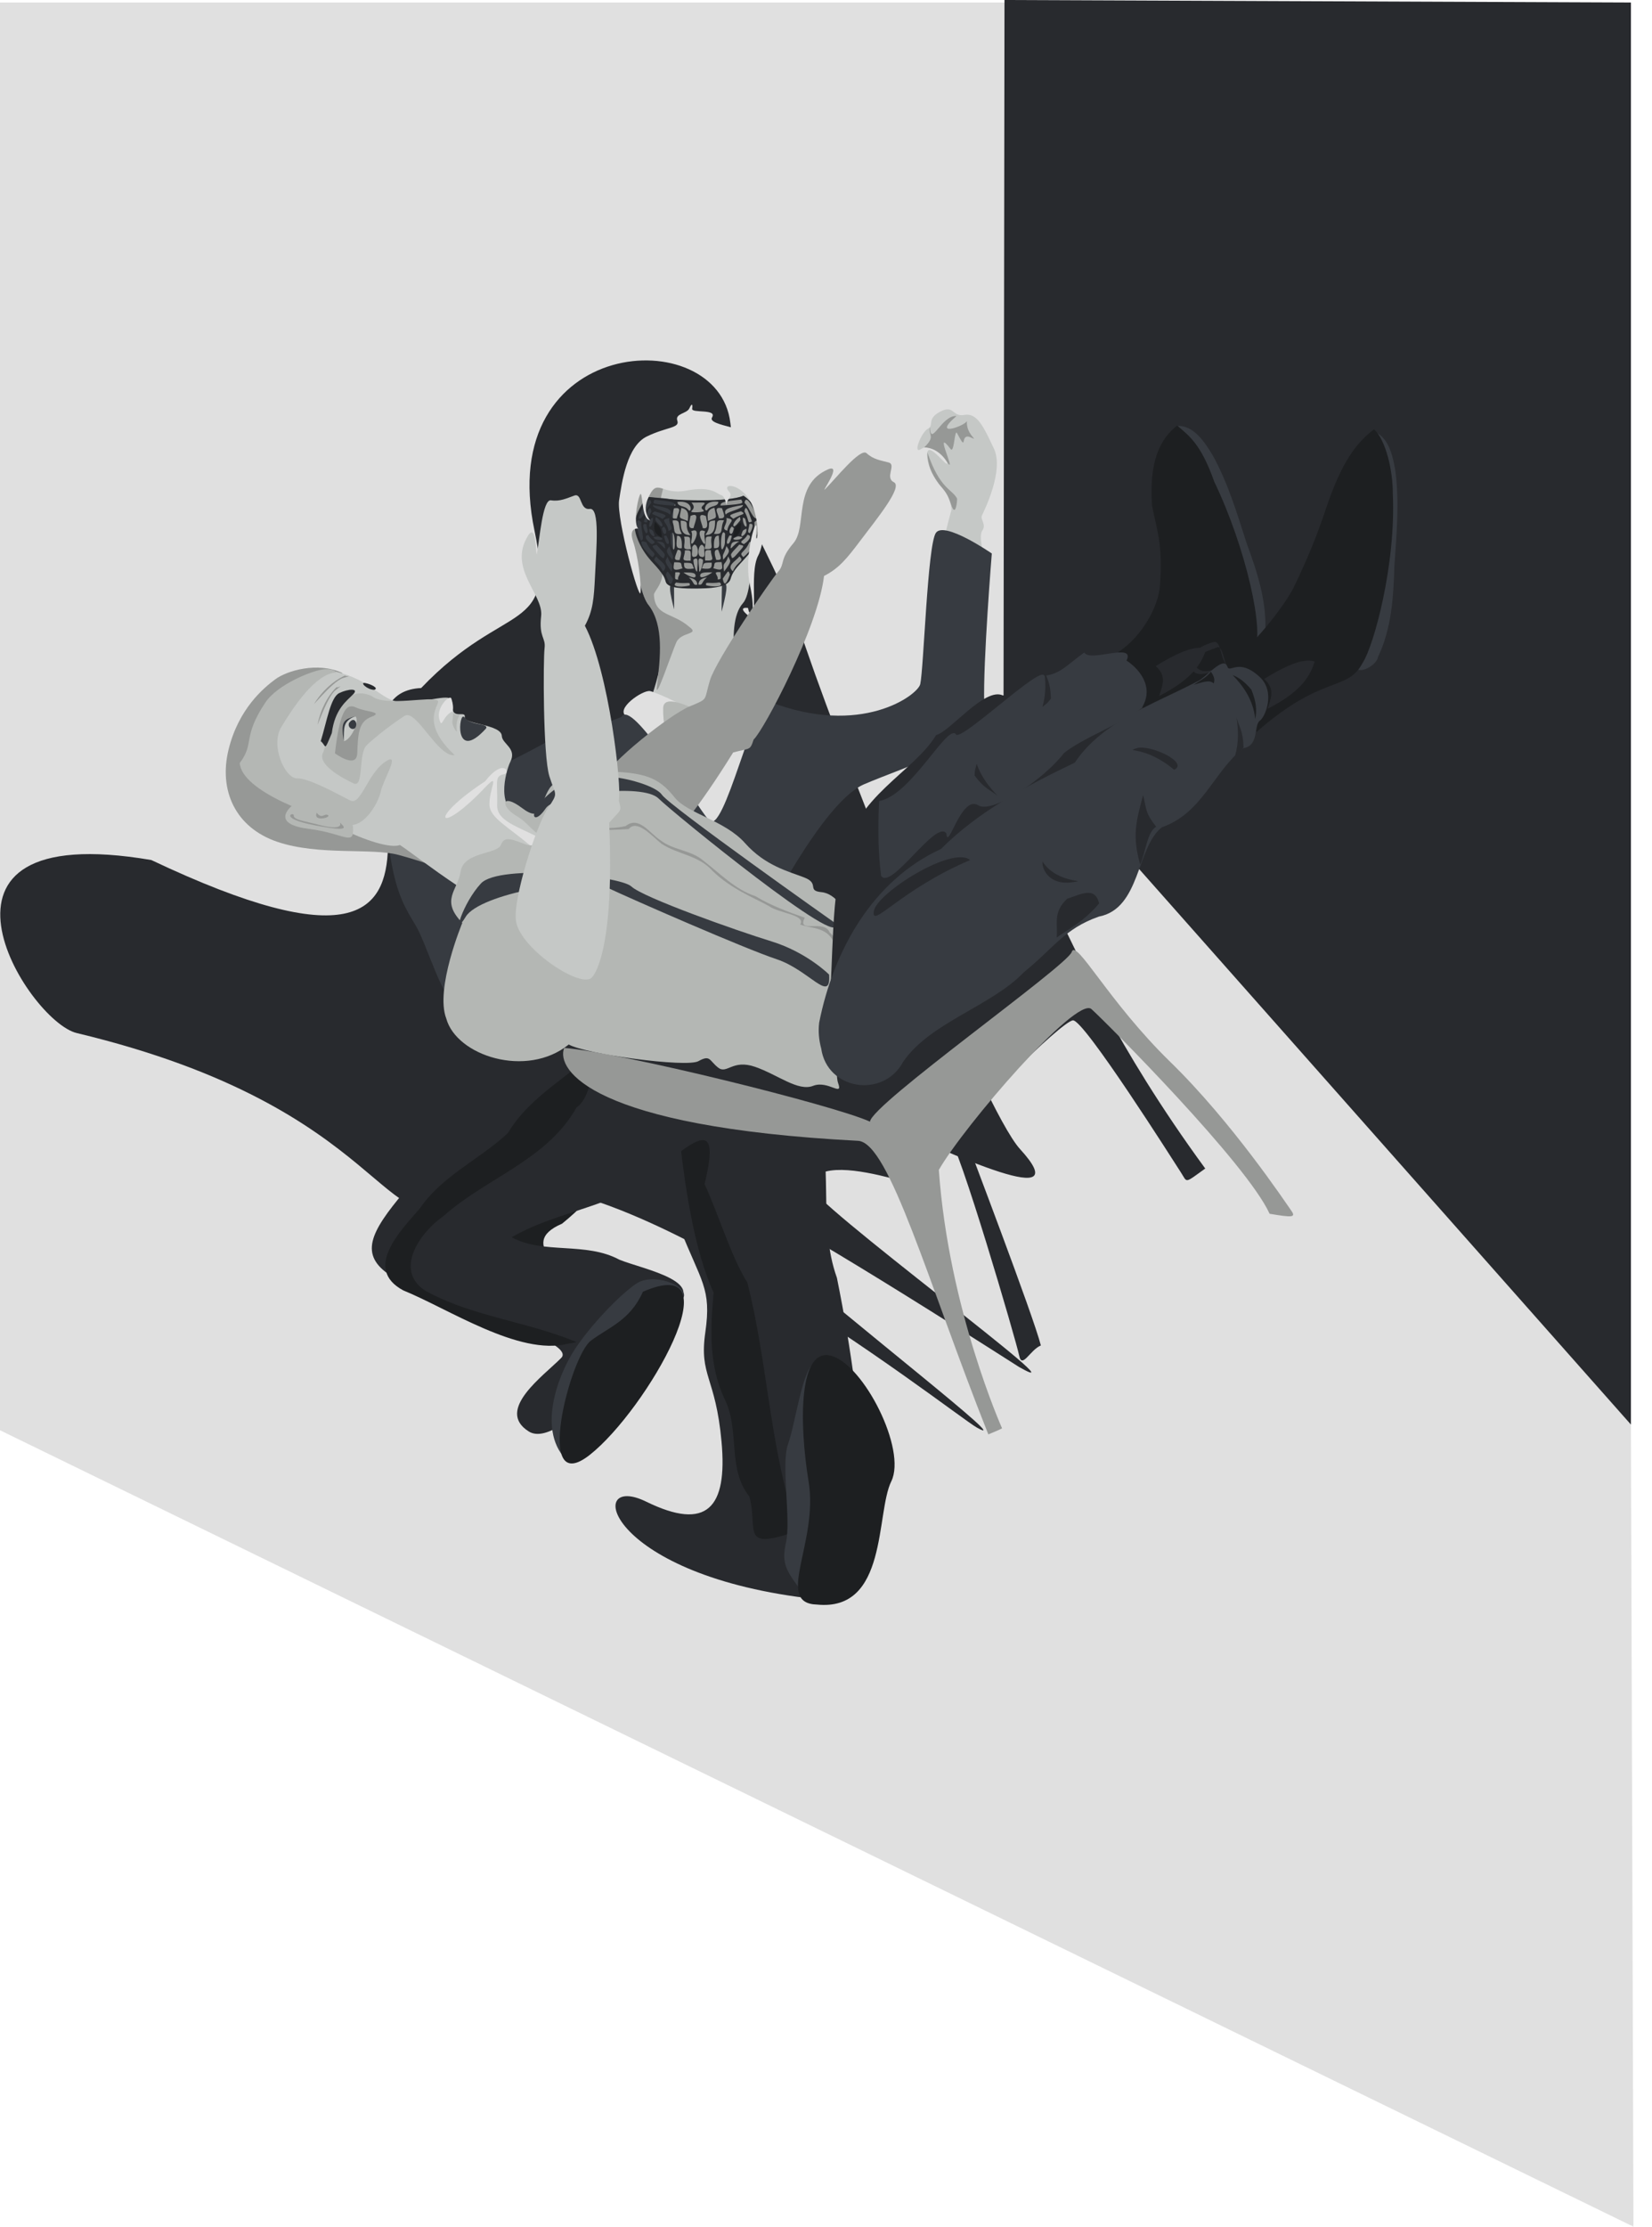 <?xml version="1.0" encoding="UTF-8" standalone="no"?>
<svg
   xmlns:dc="http://purl.org/dc/elements/1.1/"
   xmlns:cc="http://creativecommons.org/ns#"
   xmlns:rdf="http://www.w3.org/1999/02/22-rdf-syntax-ns#"
   xmlns:svg="http://www.w3.org/2000/svg"
   xmlns="http://www.w3.org/2000/svg"
   xmlns:sodipodi="http://sodipodi.sourceforge.net/DTD/sodipodi-0.dtd"
   xmlns:inkscape="http://www.inkscape.org/namespaces/inkscape"
   width="277.566mm"
   height="373.994mm"
   viewBox="0 0 277.566 373.994"
   version="1.1"
   id="svg15027"
   inkscape:version="1.0.2 (e86c870879, 2021-01-15)"
   sodipodi:docname="leaner-falls.svg">
  <defs
     id="defs15021" />
  <sodipodi:namedview
     id="base"
     pagecolor="#1d1f21"
     bordercolor="#666666"
     borderopacity="1.0"
     inkscape:pageopacity="0"
     inkscape:pageshadow="2"
     inkscape:zoom="0.99999999"
     inkscape:cx="242.21187"
     inkscape:cy="594.20188"
     inkscape:document-units="mm"
     inkscape:current-layer="layer1-5"
     inkscape:document-rotation="0"
     showgrid="false"
     fit-margin-top="0"
     fit-margin-left="0"
     fit-margin-right="0"
     fit-margin-bottom="0"
     inkscape:snap-nodes="false"
     inkscape:window-width="2558"
     inkscape:window-height="1394"
     inkscape:window-x="0"
     inkscape:window-y="22"
     inkscape:window-maximized="0" />
  <g
     inkscape:label="Layer 1"
     inkscape:groupmode="layer"
     id="layer1"
     transform="translate(32.949,38.83)">
    <g
       inkscape:label="Layer 1"
       id="layer1-5"
       transform="translate(35.788,-47.963)"
       style="display:inline">
      <g
         id="g1005"
         style="display:inline">
        <path
           style="fill:#e0e0e0;fill-opacity:1;stroke:none;stroke-width:0.265px;stroke-linecap:butt;stroke-linejoin:miter;stroke-opacity:1"
           d="M 205.288,248.404 V 9.556 H -68.737 V 249.36 L 205.713,383.127 Z"
           id="path941"
           sodipodi:nodetypes="cccccc" />
        <path
           style="fill:#282a2e;fill-opacity:1;stroke:none;stroke-width:0.265px;stroke-linecap:butt;stroke-linejoin:miter;stroke-opacity:1"
           d="M 205.288,9.556 V 248.404 L 99.871,129.368 100.035,9.133 Z"
           id="path942"
           sodipodi:nodetypes="ccccc" />
        <path
           style="fill:#282a2e;fill-opacity:1;stroke:none;stroke-width:0.277px;stroke-linecap:butt;stroke-linejoin:miter;stroke-opacity:1"
           d="m 102.5,238.744 c -117.988,-75.355 6.878,18.028 -7.115,10.159 -4.2,-2.362 -66.341,-51.758 -86.484,-38.448 -13.545,8.95 -11.724,-15.11 -64.749,-27.811 -8.308,-1.99 -29.747,-36.275 12.529,-29.061 67.021,31.733 23.912,-27.854 45.344,-28.888 C 16.339,109.681 24.798,116.035 21.073,98.289 14.155,65.329 51.95,63.086 53.974,80.157 c 2.426,20.465 5.748,17.552 12.762,38.009 7.014,20.457 29.597,77.073 35.926,83.986 19.306,21.092 -80.325,-36.516 -19.185,3.445 12.42,8.118 -13.473,-5.139 -16.195,2.526 -0.787,2.216 47.645,37.69 35.217,30.62 z"
           id="path944"
           sodipodi:nodetypes="csssccsssssscc" />
        <path
           style="fill:#282a2e;fill-opacity:1;stroke:none;stroke-width:0.265px;stroke-linecap:butt;stroke-linejoin:miter;stroke-opacity:1"
           d="m -0.769,209.255 c -5.837,6.917 -7.686,10.667 -2.277,14.171 5.409,3.504 31.58,10.758 28.619,13.77 -2.961,3.013 -11.161,8.783 -5.463,12.369 5.698,3.586 21.606,-17.848 21.606,-17.848 z"
           id="path915" />
        <path
           style="fill:#282a2e;fill-opacity:1;stroke:none;stroke-width:0.265px;stroke-linecap:butt;stroke-linejoin:miter;stroke-opacity:1"
           d="m 45.42,215.231 c 3.656,9.274 5.42,10.239 4.351,17.666 -1.069,7.427 1.721,7.345 2.726,18.412 1.005,11.067 -2.427,15.054 -12.668,10.039 -10.242,-5.015 -7.12,11.941 26.951,16.191 4.821,-22.999 -3.218,-68.688 -21.36,-62.308 z"
           id="path917" />
      </g>
      <path
         style="fill:#c5c8c6;fill-opacity:1;stroke:none;stroke-width:0.265px;stroke-linecap:butt;stroke-linejoin:miter;stroke-opacity:1"
         d="m 40.79,126.034 c 2.245,-6.715 2.539,-11.471 -0.416,-15.151 -1.5,-1.867 -1.391,-4.529 -2.567,-8.866 -1.176,-4.336 -1.229,-15.33 2.635,-17.625 3.864,-2.295 13.791,-2.997 17.059,0.819 3.268,3.816 1.39,14.075 0.565,16.974 -0.825,2.899 -0.733,6.868 -1.987,8.272 -3.322,3.717 -0.263,15.425 -0.263,15.425 l -6.233,5.531 z"
         id="path1034"
         sodipodi:nodetypes="cssssssccc" />
      <path
         style="fill:#c5c8c6;fill-opacity:1;stroke:none;stroke-width:0.265px;stroke-linecap:butt;stroke-linejoin:miter;stroke-opacity:1"
         d="m 97.109,105.451 c -0.603,-3.399 -1.491,-6.246 -0.786,-7.232 0.705,-0.986 -0.4,-1.832 -0.075,-2.516 0.325,-0.684 3.754,-7.514 2.018,-11.203 -1.736,-3.689 -2.835,-6.064 -4.951,-5.678 -2.116,0.386 -1.682,-1.774 -4.056,-0.559 -2.374,1.215 -0.998,2.334 -2.079,2.871 -1.081,0.537 -2.709,4.506 -1.097,3.382 1.611,-1.124 4.387,1.783 4.334,2.44 -0.053,0.656 -2.718,-3.111 -3.285,-2.039 -0.572,1.083 1.019,4.903 2.085,5.645 1.066,0.742 2.033,3.579 1.885,4.283 -0.148,0.703 -1.746,5.778 -1.221,7.448 0.526,1.671 5.096,2.89 7.228,3.159 z"
         id="path912"
         sodipodi:nodetypes="csssssssssssscc" />
      <path
         id="path1022"
         style="fill:#1d1f21;fill-opacity:1;stroke:none;stroke-width:0.3px;stroke-linecap:butt;stroke-linejoin:miter;stroke-opacity:1"
         d="m 45.513,200.922 c 0.867,7.584 2.418,18.349 5.655,25.311 -0.572,6.253 -0.852,12.391 2.004,18.232 2.369,5.153 0.304,11.42 3.995,16.018 1.646,6.015 -2.251,9.762 10.404,4.921 -1.334,-16.853 -6.634,-33.131 -12.714,-48.81 0.767,-6.712 2.41,-28.268 -9.345,-15.671 z"
         sodipodi:nodetypes="ccccccc" />
      <path
         style="fill:#969896;fill-opacity:1;stroke:none;stroke-width:0.265px;stroke-linecap:butt;stroke-linejoin:miter;stroke-opacity:1"
         d="m 36.842,95.568 c 0.693,-5.659 7.881,-7.906 6.71,-6.339 -1.972,2.637 -2.186,12.639 -1.435,14.277 1.424,3.106 -1.06,4.872 -0.981,5.543 0.176,3.613 3.117,2.913 5.937,5.372 1.84,1.351 -1.376,0.78 -2.182,2.613 -0.806,1.833 -3.581,10.128 -3.261,7.447 0.608,-5.057 1.17,-10.215 -1.323,-13.634 -1.051,-1.147 -2.297,-5.28 -3.465,-15.279 z"
         id="path1041"
         sodipodi:nodetypes="cssccsccc" />
      <g
         id="g1635"
         transform="matrix(1.147,0,0,1,-15.074,-2.582)">
        <path
           style="display:inline;fill:#373b41;fill-opacity:1;stroke:none;stroke-width:0.245px;stroke-linecap:butt;stroke-linejoin:miter;stroke-opacity:1"
           d="m 58.918,114.458 c 0.599,-2.619 1.202,-5.524 0.077,-4.515 -0.056,-0.509 -0.077,4.515 -0.077,4.515 z"
           id="path1043-3"
           sodipodi:nodetypes="ccc" />
        <path
           style="display:inline;fill:#373b41;fill-opacity:1;stroke:none;stroke-width:0.199px;stroke-linecap:butt;stroke-linejoin:miter;stroke-opacity:1"
           d="m 51.951,109.932 c -1.289,-0.949 -0.055,3.631 -0.009,4.091 0.046,0.46 0.009,-4.091 0.009,-4.091 z"
           id="path1043-7"
           sodipodi:nodetypes="ccc" />
        <path
           style="display:inline;fill:#969896;fill-opacity:1;stroke:none;stroke-width:0.275px;stroke-linecap:butt;stroke-linejoin:miter;stroke-opacity:1"
           d="m 48.016,95.141 c 4.135,0.752 12,0.95 14.105,-0.172 2.585,1.996 3.209,6.334 1.499,8.77 -1.709,2.436 -2.705,2.803 -3.463,5.165 -0.468,1.457 -3.174,1.76 -5.988,1.607 -1.598,-0.087 -3.248,-0.255 -3.434,-1.088 -0.514,-2.302 -2.165,-2.348 -3.597,-6.218 -1.432,-3.87 -0.791,-5.201 0.877,-8.064 z"
           id="path1039-7"
           sodipodi:nodetypes="ccsssssc" />
        <path
           style="fill:#373b41;fill-opacity:1;stroke:none;stroke-width:0.25px;stroke-linecap:butt;stroke-linejoin:miter;stroke-opacity:1"
           d="m 47.956,95.193 c 0,0 4.431,0.246 4.284,0.685 -0.665,1.984 -0.482,2.952 -0.332,14.297 -0.571,-0.081 -3.146,-4.293 -4.536,-6.611 -1.39,-2.318 -1.745,-4.735 0.584,-8.371 z"
           id="path1599"
           sodipodi:nodetypes="cscsc" />
        <path
           id="path1564-6"
           style="display:inline;fill:#282a2e;fill-opacity:1;fill-rule:evenodd;stroke:none;stroke-width:0.25px;stroke-linecap:butt;stroke-linejoin:miter;stroke-opacity:1"
           d="m 56.193,105.741 c 0.048,0.767 -0.552,2.664 -0.561,1.755 0.035,-0.889 -0.462,-2.601 0.561,-1.755 z m 0.189,-2.102 c -0.078,0.993 0.294,1.849 -0.489,1.593 -0.783,-0.256 -0.143,-3.031 0.489,-1.593 z m 0.136,-2.672 c -0.357,0.676 0.206,2.047 -0.095,2.096 -0.302,0.049 -1.518,-2.931 0.095,-2.096 z m 0.097,-2.581 c 0.233,1.239 0.431,2.249 -0.439,2.039 -0.212,-1.081 -1.002,-2.749 0.439,-2.039 z M 54.79,105.72 c -0.048,0.767 0.552,2.664 0.561,1.755 -0.001,-0.904 0.324,-2.517 -0.561,-1.755 z m -0.189,-2.102 c 0.078,0.993 -0.294,1.849 0.489,1.593 0.783,-0.256 0.143,-3.031 -0.489,-1.593 z m -0.136,-2.672 c 0.357,0.676 -0.206,2.047 0.095,2.096 0.302,0.049 1.518,-2.931 -0.095,-2.096 z m -0.097,-2.581 c -0.233,1.239 -0.431,2.249 0.439,2.039 0.212,-1.081 1.002,-2.749 -0.439,-2.039 z m 0.132,-2.232 c 1.573,0.036 2.35,-0.189 1.745,0.422 -0.605,0.611 0.05,0.708 0.073,0.963 0.023,0.254 -2.001,0.369 -1.84,0.081 0.16,-0.288 0.701,-0.595 0.023,-1.466 z m 3.943,-0.142 c -0.059,0.915 -1.081,0.542 -1.582,1.312 -0.501,0.771 -0.865,-1.664 1.582,-1.312 z m -0.576,1.005 c 0.335,2.041 0.466,1.51 -0.941,2.213 -0.036,-0.669 -0.329,-1.912 0.941,-2.213 z m 0.094,2.134 c -0.004,1.166 -0.033,2.466 -1.434,2.445 1.16,-1.653 -0.189,-2.349 1.434,-2.445 z m -0.495,2.693 c -0.314,1.564 0.644,2.274 -1.04,2.094 0.408,-1.856 -0.274,-2.147 1.04,-2.094 z m -0.113,2.309 c -0.015,1.275 0.84,1.835 -0.85,1.727 0.005,-1.609 -0.211,-1.833 0.85,-1.727 z m 0.111,2.089 c 0.032,0.81 0.026,1.189 -1.444,0.96 0.342,-0.854 0.043,-0.983 1.444,-0.96 z m 1.523,-9.137 c 0.197,0.9 0.771,1.82 -0.463,1.688 -0.036,-0.669 -0.987,-2.054 0.463,-1.688 z m 0.289,2.035 c -0.683,1.32 0.145,2.512 -1.484,2.245 0.807,-1.552 -0.117,-2.479 1.484,-2.245 z m -0.776,2.574 c 0.077,1.483 0.308,2.212 -0.697,2.08 -0.035,-0.937 -0.024,-2.217 0.697,-2.08 z m -0.082,2.356 c 0.37,1.218 0.745,1.817 -0.286,1.709 -0.22,-0.77 -0.462,-1.821 0.286,-1.709 z m 0.501,2.079 c 0.074,0.891 0.462,1.654 -1.216,1.028 0.342,-0.854 -0.185,-1.052 1.216,-1.028 z m -2.122,2.558 c -0.908,0.185 -1.224,0.536 -1.272,1.2 0.713,0.204 0.402,-0.491 1.272,-1.2 z m 0.761,-0.842 c -1.138,-0.002 -1.801,-0.011 -1.78,0.591 0.02,0.602 1.265,-0.11 1.78,-0.591 z m 1.199,-0.03 c 0.031,1.151 0.15,1.216 -0.428,1.215 0.188,-0.721 -0.938,-1.325 0.428,-1.215 z m 3.053,-12.193 c 0.108,0.554 0.957,0.726 -3.036,1.013 -0.084,-0.61 0.695,-0.725 3.036,-1.013 z m 0.239,0.913 c 0.004,0.687 -2.104,0.995 -2.54,1.617 -0.24,-0.817 -0.084,-1.115 2.54,-1.617 z M 58.64,109.531 c -1.678,0.308 -2.115,-0.269 -1.994,0.484 0.744,0.272 2.842,0.39 1.994,-0.484 z m 0.791,-8.162 c -0.069,1.279 0.109,1.716 -0.336,2.524 -0.445,0.808 -0.324,-3.886 0.336,-2.524 z m 0.194,2.071 c 0.382,0.689 0.726,0.793 -0.467,2.279 -0.163,-1.101 0.043,-0.591 0.467,-2.279 z m 0.262,1.717 c 0.267,0.796 0.683,0.594 -0.605,2.568 -0.239,-1.89 0.162,-0.869 0.605,-2.568 z m 1.629,-1.971 c 0.379,0.188 0.891,-0.005 0.283,0.767 -0.607,0.772 -1.305,1.884 -1.408,1.346 -0.103,-0.538 -0.423,-0.25 1.124,-2.113 z m -1.377,5.017 c -0.275,-0.78 -0.168,-0.728 -1.052,0.705 0.16,1.007 0.401,1.372 1.052,-0.705 z m 0.427,-0.539 c 0.773,-1.897 1.759,-1.587 0.974,-2.494 -0.549,0.814 -1.966,1.522 -0.974,2.494 z m 2.427,-4.887 c -0.702,1.919 -1.699,1.638 -0.881,2.521 0.879,-0.784 2.623,-3.373 0.881,-2.521 z m 0.726,-3.35 c 0.14,1.143 -0.618,3.108 0.079,3.034 0.446,-1.034 1.124,-4.44 -0.079,-3.034 z m -1.03,2.122 c -0.355,0.972 -1.494,1.094 -0.504,1.549 0.634,-0.428 1.364,-1.467 0.504,-1.549 z M 62.277,96.169 c 0.785,0.913 1.279,2.944 1.833,2.56 -0.22,-1.09 -1.621,-4.317 -1.833,-2.56 z m 0.706,3.561 c -0.052,0.872 -0.412,1.379 0.061,1.541 0.353,-0.634 0.75,-1.808 -0.061,-1.541 z M 62.259,97.588 c 0.817,1.648 0.323,2.124 1.106,1.721 -0.346,-1.032 -0.882,-3.321 -1.106,-1.721 z m -2.623,1.118 c 1.558,0.358 0.286,0.59 0.111,2.148 -1.012,-0.317 0.037,-0.913 -0.111,-2.148 z m 2.128,-1.115 c 0.892,0.558 0.034,0.409 -1.136,1.256 -0.58,-0.554 -0.929,-0.575 1.136,-1.256 z m -0.258,5.043 c -1.031,0.033 -1.139,0.195 -1.258,0.938 -0.118,0.739 0.468,-0.465 1.258,-0.938 z m -1.437,-0.975 c 0.312,0.062 0.466,-0.272 0.17,0.781 -0.296,1.053 -0.968,0.733 -0.17,-0.781 z m 1.952,-3.003 c 0.316,0.173 0.301,-0.154 0.522,0.942 0.221,1.097 -0.548,0.512 -0.522,-0.942 z m -0.047,3.268 c -0.622,-0.116 -0.522,-0.26 -1.174,0.113 -0.652,0.373 0.898,0.58 1.174,-0.113 z m 0.566,-1.411 c -0.463,0.308 -0.472,0.097 -0.703,0.916 -0.231,0.819 0.881,-0.033 0.703,-0.916 z m -2.125,-0.378 c 0.277,0.308 0.414,0.097 0.151,0.916 -0.263,0.819 -0.861,-0.033 -0.151,-0.916 z m 1.195,-1.605 c 0.032,0.535 0.288,0.321 -0.475,1.273 -0.764,0.952 -0.71,-0.447 0.475,-1.273 z m -9.163,-2.512 c 0.059,0.915 1.081,0.542 1.582,1.312 0.501,0.771 0.865,-1.664 -1.582,-1.312 z m 0.576,1.005 c -0.335,2.041 -0.466,1.51 0.941,2.213 0.036,-0.669 0.329,-1.912 -0.941,-2.213 z m -0.094,2.134 c 0.004,1.166 0.033,2.466 1.434,2.445 -1.16,-1.653 0.189,-2.349 -1.434,-2.445 z m 0.495,2.693 c 0.314,1.564 -0.644,2.274 1.04,2.094 -0.408,-1.856 0.274,-2.147 -1.04,-2.094 z m 0.113,2.309 c 0.015,1.275 -0.84,1.835 0.85,1.727 -0.005,-1.609 0.211,-1.833 -0.85,-1.727 z m -0.111,2.089 c -0.032,0.81 -0.026,1.189 1.444,0.96 -0.342,-0.854 -0.043,-0.983 -1.444,-0.96 z m -1.523,-9.137 c -0.197,0.9 -0.771,1.82 0.463,1.688 0.036,-0.669 0.987,-2.054 -0.463,-1.688 z m -0.289,2.035 c 0.683,1.32 -0.145,2.512 1.484,2.245 -0.807,-1.552 0.117,-2.479 -1.484,-2.245 z m 0.776,2.574 c -0.077,1.483 -0.308,2.212 0.697,2.08 0.035,-0.937 0.024,-2.217 -0.697,-2.08 z m 0.082,2.356 c -0.37,1.218 -0.745,1.817 0.286,1.709 0.22,-0.77 0.462,-1.821 -0.286,-1.709 z m -0.501,2.079 c -0.074,0.891 -0.462,1.654 1.216,1.028 -0.342,-0.854 0.185,-1.052 -1.216,-1.028 z m 2.122,2.558 c 0.908,0.185 1.224,0.536 1.272,1.2 -0.713,0.204 -0.402,-0.491 -1.272,-1.2 z m -0.761,-0.842 c 1.138,-0.002 1.801,-0.011 1.78,0.591 -0.02,0.602 -1.265,-0.11 -1.78,-0.591 z m -1.199,-0.03 c -0.031,1.151 -0.15,1.216 0.428,1.215 -0.188,-0.721 0.938,-1.325 -0.428,-1.215 z m -3.053,-12.193 c -0.108,0.554 -0.957,0.726 3.036,1.013 0.084,-0.61 -0.695,-0.725 -3.036,-1.013 z m -0.239,0.913 c -0.004,0.687 2.104,0.995 2.54,1.617 0.24,-0.817 0.084,-1.115 -2.54,-1.617 z m 3.408,12.998 c 1.678,0.308 2.115,-0.269 1.994,0.484 -0.744,0.272 -2.842,0.39 -1.994,-0.484 z m -0.791,-8.162 c 0.069,1.279 -0.109,1.716 0.336,2.524 0.445,0.808 0.324,-3.886 -0.336,-2.524 z m -0.194,2.071 c -0.382,0.689 -0.726,0.793 0.467,2.279 0.163,-1.101 -0.043,-0.591 -0.467,-2.279 z m -0.262,1.717 c -0.267,0.796 -0.683,0.594 0.605,2.568 0.239,-1.89 -0.162,-0.869 -0.605,-2.568 z m -1.629,-1.971 c -0.379,0.188 -0.891,-0.005 -0.283,0.767 0.607,0.772 1.305,1.884 1.408,1.346 0.103,-0.538 0.423,-0.25 -1.124,-2.112 z m 1.377,5.017 c 0.275,-0.78 0.168,-0.728 1.052,0.705 -0.16,1.007 -0.401,1.372 -1.052,-0.705 z m -0.427,-0.539 c -0.773,-1.897 -1.759,-1.587 -0.974,-2.494 0.549,0.814 1.966,1.522 0.974,2.494 z m -2.427,-4.887 c 0.702,1.919 1.699,1.638 0.881,2.521 -0.879,-0.784 -2.623,-3.373 -0.881,-2.521 z m -0.726,-3.35 c -0.14,1.143 0.618,3.108 -0.079,3.034 -0.446,-1.034 -1.124,-4.44 0.079,-3.034 z m 1.03,2.122 c 0.355,0.972 1.494,1.094 0.504,1.549 -0.634,-0.428 -1.364,-1.467 -0.504,-1.549 z m 0.412,-5.381 c -0.785,0.913 -1.279,2.944 -1.833,2.56 0.22,-1.09 1.621,-4.317 1.833,-2.56 z m -0.706,3.561 c 0.052,0.872 0.412,1.379 -0.061,1.541 -0.353,-0.634 -0.75,-1.808 0.061,-1.541 z m 0.725,-2.142 c -0.817,1.648 -0.323,2.124 -1.106,1.721 0.346,-1.032 0.882,-3.321 1.106,-1.721 z m 2.623,1.118 c -1.558,0.358 -0.286,0.59 -0.111,2.148 1.012,-0.317 -0.037,-0.913 0.111,-2.148 z M 49.127,97.616 c -0.892,0.558 -0.034,0.409 1.136,1.256 0.58,-0.554 0.929,-0.575 -1.136,-1.256 z m 0.258,5.043 c 1.031,0.033 1.139,0.195 1.258,0.938 0.118,0.739 -0.468,-0.465 -1.258,-0.938 z m 1.437,-0.975 c -0.312,0.062 -0.466,-0.272 -0.17,0.781 0.296,1.053 0.968,0.733 0.17,-0.781 z m -1.952,-3.003 c -0.316,0.173 -0.301,-0.154 -0.522,0.942 -0.221,1.097 0.548,0.512 0.522,-0.942 z m 0.047,3.268 c 0.622,-0.116 0.522,-0.26 1.174,0.113 0.652,0.373 -0.898,0.58 -1.174,-0.113 z m -0.566,-1.411 c 0.463,0.308 0.472,0.097 0.703,0.916 0.231,0.819 -0.881,-0.033 -0.703,-0.916 z m 2.125,-0.378 c -0.277,0.308 -0.414,0.097 -0.151,0.916 0.263,0.819 0.861,-0.033 0.151,-0.916 z m -1.195,-1.605 c -0.032,0.535 -0.288,0.321 0.475,1.273 0.764,0.952 0.71,-0.447 -0.475,-1.273 z m -1.264,-3.413 c 4.135,0.752 12,0.95 14.105,-0.172 2.585,1.996 3.108,5.799 1.681,8.375 -1.491,2.691 -3.098,3.588 -3.56,5.581 -0.276,1.188 -1.985,1.6 -4.618,1.635 -2.247,0.03 -4.631,0.013 -4.888,-1.138 -0.514,-2.302 -2.348,-2.95 -3.795,-6.299 -1.493,-3.456 -0.592,-5.12 1.075,-7.983 z" />
      </g>
      <path
         style="fill:#e0e0e0;fill-opacity:1;stroke:none;stroke-width:0.265px;stroke-linecap:butt;stroke-linejoin:miter;stroke-opacity:1"
         d="m 56.951,111.251 c 0.237,1.716 1.436,1.359 0.305,-3.888 -1.13,-5.246 1.394,-12.498 1.111,-9.163 -0.283,3.335 0.869,0.114 -0.556,-3.826 -1.483,-4.099 -5.552,-4.298 -4.05,-2.663 0.71,0.774 -0.279,1.082 -0.386,1.993 -0.107,0.91 -0.061,-1.128 -0.955,-1.42 -0.893,-0.293 -1.581,-1.547 -5.903,-0.741 -4.322,0.806 -4.789,-2.424 -6.424,1.415 -1.188,2.788 1.252,4.138 0.073,3.428 -1.21,-0.728 -0.884,-5.411 -1.428,-4.027 -0.484,1.231 -1.014,4.913 -0.229,5.552 0,0 -1.703,-0.273 -0.878,2.158 0.825,2.431 1.42,7.008 1.252,8.607 -0.168,1.599 -4.07,-12.407 -3.597,-15.54 0.473,-3.133 1.329,-9.066 4.643,-10.685 3.314,-1.619 5.574,-1.398 5.139,-2.646 -0.435,-1.248 1.588,-1.157 2.024,-2.093 0.435,-0.936 0.565,-0.702 0.466,0.085 -0.099,0.787 4.246,-0.046 3.345,1.443 -0.901,1.489 6.979,1.69 8.278,4.044 1.298,2.353 1.161,16.103 -0.504,19.113 -1.665,3.01 0.283,11.747 -1.695,10.135 -1.978,-1.612 -0.031,-1.281 -0.031,-1.281 z"
         id="path1036"
         sodipodi:nodetypes="ssssssssssscssssssssssscs" />
      <path
         style="display:inline;fill:#e0e0e0;fill-opacity:1;stroke:none;stroke-width:0.265px;stroke-linecap:butt;stroke-linejoin:miter;stroke-opacity:1"
         d="m 36.579,129.48 c -2.169,-1.183 2.74,-4.554 3.931,-4.268 1.191,0.286 7.843,3.159 7.469,4.368 -0.374,1.209 2.955,0.852 2.153,-0.111 -0.802,-0.962 4.963,-5.916 6.445,-5.461 1.481,0.455 5.422,2.912 4.039,3.289 -1.382,0.377 -9.255,22.058 -9.255,22.058 z"
         id="path1030"
         sodipodi:nodetypes="cssssscc" />
      <path
         style="fill:#373b41;fill-opacity:1;stroke:none;stroke-width:0.265px;stroke-linecap:butt;stroke-linejoin:miter;stroke-opacity:1"
         d="m 35.696,129.54 c -6.134,2.611 -3.249,-0.993 -11.877,3.825 -8.628,4.818 -18.311,8.982 -22.501,10.738 -4.19,1.756 -5.498,2.788 -4.419,9.187 1.08,6.399 2.566,8.51 4.305,11.461 1.739,2.951 5.087,14.045 6.026,11.167 0.94,-2.878 8.121,-4.146 6.134,-6.482 -1.987,-2.335 -6.415,-15.889 -3.456,-16.78 2.959,-0.892 11.836,-2.085 11.836,-2.085 l 37.522,13.723 c 0,0 10.108,-20.364 17.138,-23.416 7.03,-3.052 20.443,-6.776 20.227,-13.653 -0.216,-6.877 1.274,-25.126 1.274,-25.126 0,0 -7.98,-5.516 -9.395,-3.466 -1.415,2.05 -2.042,22.81 -2.63,25.411 -0.416,1.84 -9.952,8.944 -25.405,2.914 -2.488,-0.971 -7.592,22.947 -10.119,19.941 -2.527,-3.006 -12.95,-20.519 -14.661,-17.359 z"
         id="path1028"
         sodipodi:nodetypes="csssssssccsscssssc" />
      <path
         style="fill:#b4b7b4;fill-opacity:1;stroke:none;stroke-width:0.265px;stroke-linecap:butt;stroke-linejoin:miter;stroke-opacity:1"
         d="m 49.078,128.722 c -2.528,-1.19 -6.33,-2.958 -6.391,-0.65 -0.061,2.308 0.489,6 1.794,5.337 1.306,-0.663 3.276,-3.335 4.215,-2.743 0.939,0.592 1.611,-1.06 2.474,-0.312 0.863,0.748 6.04,1.983 5.513,1.19 -0.527,-0.793 0.168,-4.252 -1.275,-4.603 -1.443,-0.351 -4.673,0.67 -6.33,1.781 z"
         id="path1032"
         sodipodi:nodetypes="cssssssc" />
      <path
         id="path1020"
         style="fill:#1d1f21;fill-opacity:1;stroke:none;stroke-width:0.3px;stroke-linecap:butt;stroke-linejoin:miter;stroke-opacity:1"
         d="m 32.288,184.78 c -5.079,5.051 -11.94,8.343 -15.686,14.659 -4.744,4.435 -11.031,7.147 -14.804,12.669 -3.193,3.697 -9.577,10.104 -2.775,13.762 7.632,3.1 19.415,10.996 27.56,8.974 5.164,-0.769 6.293,-2.868 11.491,-4.107 5.922,0.464 3.75,-10.385 -0.789,-4.673 -1.504,4.743 -6.504,7.77 -7.918,1.447 -2.077,-4.612 -11.69,-9.415 -3.675,-12.844 5.722,-4.622 12.379,-12.307 8.16,-20.015 -1.267,-3.079 -2.834,-6.523 -1.564,-9.872 z"
         sodipodi:nodetypes="ccccccccccc" />
      <path
         id="path1018"
         style="fill:#282a2e;fill-opacity:1;stroke:none;stroke-width:0.3px;stroke-linecap:butt;stroke-linejoin:miter;stroke-opacity:1"
         d="m 68.206,194.952 c 3.4,9.27 0.331,19.487 3.671,28.795 2.432,11.986 4.049,24.179 4.752,36.385 0.702,3.64 -0.867,6.135 -4.257,3.376 -2.62,0.782 -6.467,5.814 -7.967,0.002 -3.861,-12.707 -4.313,-26.142 -7.571,-38.955 -2.664,-4.143 -5.096,-12.138 -7.196,-16.537 3.166,-12.929 -2.674,-6.361 -11.662,0.552 -6.565,3.616 -14.246,4.607 -20.745,8.372 5.334,2.915 12.412,0.707 18.106,3.772 3.923,1.611 16.205,3.877 7.99,8.519 -2.123,3.605 -5.471,10.303 -10.636,7.632 -9.258,-5.624 -20.681,-5.755 -30.057,-10.993 -5.246,-3.516 -0.659,-9.869 3.109,-12.456 7.192,-6.443 17.442,-9.43 22.39,-18.279 3.386,-2.232 2.18,-11.334 6.846,-9.367 11.075,3.061 22.15,6.122 33.226,9.182 z"
         sodipodi:nodetypes="scccccccccccccccss" />
      <path
         style="fill:#373b41;fill-opacity:1;stroke:none;stroke-width:0.262px;stroke-linecap:butt;stroke-linejoin:miter;stroke-opacity:1"
         d="m 66.546,277.229 c -3.102,-4.189 -4.075,-5.218 -3.219,-9.033 0.856,-3.815 -0.866,-13.194 0.342,-16.509 1.209,-3.314 2.513,-13.249 4.503,-13.485 1.989,-0.237 -0.77,38.262 -1.626,39.027 z"
         id="path1026" />
      <path
         style="fill:#373b41;fill-opacity:1;stroke:none;stroke-width:0.3px;stroke-linecap:butt;stroke-linejoin:miter;stroke-opacity:1"
         d="m 26.758,254.645 c -5.42,-4.895 -1.815,-14.455 1.055,-18.839 2.618,-4 7.454,-9.087 10.317,-11.045 2.863,-1.958 8.368,0.229 8.062,2.062 C 45.887,228.655 26.758,254.645 26.758,254.645 Z"
         id="path1024"
         sodipodi:nodetypes="csssc" />
      <g
         id="g1000"
         style="display:inline;opacity:1">
        <g
           id="g1565-75"
           style="display:inline;fill:#969896"
           transform="rotate(-165.498,39.837,153.913)">
          <path
             style="display:inline;fill:#969896;fill-opacity:1;stroke:none;stroke-width:0.265px;stroke-linecap:butt;stroke-linejoin:miter;stroke-opacity:1"
             d="m 41.736,151.972 c 0,0 -4.789,2.023 -11.436,23.409 -2.614,1.484 -2.655,0.96 -2.789,2.965 -1.256,1.912 -5.775,20.914 -4.569,29.557 -2.138,1.889 -3.015,3.882 -4.383,7.18 -1.856,4.474 -4.73,10.654 -3.03,11.008 1.7,0.354 0.285,2.976 1.672,2.985 1.387,0.009 2.625,-0.156 3.978,0.581 1.267,0.69 4.081,-5.7 5.265,-7.635 0.496,-0.811 -1.865,5.124 0.376,3.346 5.077,-4.027 0.865,-10.134 2.483,-13.434 1.618,-3.3 0.45,-3.64 1.296,-5.299 0.845,-1.66 6.356,-16.877 6.511,-20.489 0.155,-3.612 -0.626,-2.985 2.179,-5.085 2.804,-2.1 10.779,-12.498 11.345,-16.005 -1.57,-3.05 -8.897,-13.084 -8.897,-13.084 z"
             id="path1559-0"
             sodipodi:nodetypes="ccccssssssssssccc" />
        </g>
        <g
           id="g1536-3"
           transform="rotate(-21.552,81.581,295.746)"
           style="display:inline">
          <path
             id="path1422-9"
             style="fill:#373b41;fill-opacity:1;stroke:none;stroke-width:0.265px;stroke-linecap:butt;stroke-linejoin:miter;stroke-opacity:1"
             d="m 204.717,113.147 c 2.624,0.833 3.332,4.248 3.746,6.704 0.702,5.27 0.234,10.594 -0.106,15.876 -0.123,5.197 -0.426,10.548 -2.698,15.321 -0.179,1.51 -4.082,3.497 -3.695,0.98 0.918,-12.96 1.835,-25.921 2.753,-38.881 z" />
          <path
             style="fill:#1d1f21;fill-opacity:1;stroke:none;stroke-width:0.265px;stroke-linecap:butt;stroke-linejoin:miter;stroke-opacity:1"
             d="m 181.555,144.851 c 4.767,-0.984 9.163,-4.702 10.663,-7.865 3.101,-6.537 2.847,-8.618 3.678,-12.956 2.188,-6.951 5.301,-9.918 8.866,-10.939 1.217,2.344 2.573,4.263 2.329,11.072 0.893,12.277 -1.423,26.858 -4.142,28.744 -4.249,3.655 -6.796,-0.798 -20.859,4.255 z"
             id="path1420-1"
             sodipodi:nodetypes="cscccccc" />
          <path
             id="path1391-6-6"
             style="fill:#282a2e;fill-opacity:1;stroke:none;stroke-width:0.228px;stroke-linecap:butt;stroke-linejoin:miter;stroke-opacity:1"
             d="m 181.915,156.313 c 0.044,2.636 1.064,4.173 -0.029,5.694 -0.979,1.364 -1.327,-0.171 -1.69,-1.816 -0.245,-1.113 0.631,-1.205 0.904,-1.891 -0.86,1.001 -1.645,-0.115 -1.223,1.859 0.647,3.029 0.656,2.988 2.094,2.527 1.536,-0.492 0.425,-3.486 -0.056,-6.373 z"
             sodipodi:nodetypes="csscsscc" />
          <path
             style="fill:#282a2e;fill-opacity:1;stroke:none;stroke-width:0.265px;stroke-linecap:butt;stroke-linejoin:miter;stroke-opacity:1"
             d="m 186.558,149.338 c 3.826,-0.662 7.279,-0.968 8.982,0.399 -1.659,2.117 -4.222,3.915 -10.272,4.483 1.056,-1.368 2.493,-2.579 1.29,-4.882 z"
             id="path1389-7"
             sodipodi:nodetypes="cccc" />
          <path
             id="path1391-5"
             style="fill:#282a2e;fill-opacity:1;stroke:none;stroke-width:0.265px;stroke-linecap:butt;stroke-linejoin:miter;stroke-opacity:1"
             d="m 181.438,145.364 c -2.253,-0.945 -4.157,-0.185 -4.793,-2.206 -0.57,-1.811 1.344,-1.692 4.488,-1.652 1.109,0.014 0.079,3.037 0.497,3.658 -0.789,-1.693 0.728,-4.581 -0.753,-4.715 -2.953,-0.267 -4.39,0.49 -4.856,2.563 -0.497,2.213 2.692,1.888 5.417,2.353 z"
             sodipodi:nodetypes="csscssc" />
        </g>
        <g
           id="g1524"
           transform="rotate(-22.187,99.373,242.756)"
           style="display:inline">
          <path
             style="fill:#282a2e;fill-opacity:1;stroke:none;stroke-width:0.265px;stroke-linecap:butt;stroke-linejoin:miter;stroke-opacity:1"
             d="m 53.873,162.5 24.762,-32.161 25.426,34.785 33.548,-6.876 1.366,20.763 c 0,0 0.048,16.929 6.351,42.143 -4.309,1.026 -3.641,1.099 -4.036,-0.947 -0.395,-2.046 -5.366,-29.878 -7.144,-30.49 -1.778,-0.613 -24.021,8.554 -24.119,10.639 -0.098,2.085 -0.777,32.883 -1.498,37.886 -1.95,-0.002 -4.462,2.525 -4.016,0.199 0.447,-2.326 4.026,-36.916 2.896,-38.615 -1.131,-1.699 -43.829,-24.257 -53.535,-37.324 z"
             id="path1520" />
          <path
             style="fill:#969896;fill-opacity:1;stroke:none;stroke-width:0.265px;stroke-linecap:butt;stroke-linejoin:miter;stroke-opacity:1"
             d="m 53.24,161.721 c -2.687,2.848 -0.757,14.019 39.835,33.097 4.759,2.276 1.876,26.413 1.64,53.92 2.231,-0.002 2.524,-0.07 2.524,-0.07 0,0 -0.749,-21.92 6.552,-44.204 6.704,-5.242 32.465,-18.373 33.943,-15.331 1.478,3.043 14.392,33.897 14.734,43.139 3.352,2.072 3.896,2.267 3.562,0.85 -0.334,-1.416 -3.558,-17.411 -9.383,-30.775 -5.824,-13.364 -6.795,-25.217 -8.357,-23.344 -1.561,1.872 -40.944,11.005 -42.147,13.592 -4.519,-4.818 -34.493,-26.666 -42.903,-30.874 z"
             id="path1518"
             sodipodi:nodetypes="sccccscssscss" />
        </g>
        <g
           id="g1536"
           transform="rotate(-21.552,96.352,248.968)"
           style="display:inline">
          <path
             id="path1422"
             style="fill:#373b41;fill-opacity:1;stroke:none;stroke-width:0.265px;stroke-linecap:butt;stroke-linejoin:miter;stroke-opacity:1"
             d="m 218.897,117.429 c 2.126,1.749 1.515,5.182 0.986,7.616 -1.307,5.153 -3.72,9.922 -5.999,14.699 -2.046,4.779 -4.316,9.634 -8.199,13.221 -0.728,1.335 -5.089,1.73 -3.795,-0.463 5.669,-11.691 11.337,-23.382 17.006,-35.073 z" />
          <path
             style="fill:#1d1f21;fill-opacity:1;stroke:none;stroke-width:0.265px;stroke-linecap:butt;stroke-linejoin:miter;stroke-opacity:1"
             d="m 181.555,144.851 c 4.767,-0.984 12.81,-5.69 15.376,-8.072 3.647,-3.386 6.211,-5.954 9.966,-10.416 5.222,-6.172 8.668,-8.218 12.234,-9.238 1.217,2.344 0.387,7.698 -1.011,11.172 -3.892,11.379 -12.451,22.726 -15.17,24.612 -4.249,3.655 -6.796,-0.798 -20.859,4.255 z"
             id="path1420"
             sodipodi:nodetypes="cscccccc" />
          <path
             id="path1391-6"
             style="fill:#282a2e;fill-opacity:1;stroke:none;stroke-width:0.228px;stroke-linecap:butt;stroke-linejoin:miter;stroke-opacity:1"
             d="m 181.915,156.313 c 0.044,2.636 1.064,4.173 -0.029,5.694 -0.979,1.364 -1.327,-0.171 -1.69,-1.816 -0.245,-1.113 0.631,-1.205 0.904,-1.891 -0.86,1.001 -1.645,-0.115 -1.223,1.859 0.647,3.029 0.656,2.988 2.094,2.527 1.536,-0.492 0.425,-3.486 -0.056,-6.373 z"
             sodipodi:nodetypes="csscsscc" />
          <path
             style="fill:#282a2e;fill-opacity:1;stroke:none;stroke-width:0.265px;stroke-linecap:butt;stroke-linejoin:miter;stroke-opacity:1"
             d="m 186.558,149.338 c 3.826,-0.662 7.279,-0.968 8.982,0.399 -1.659,2.117 -4.222,3.915 -10.272,4.483 1.056,-1.368 2.493,-2.579 1.29,-4.882 z"
             id="path1389"
             sodipodi:nodetypes="cccc" />
          <path
             id="path1391"
             style="fill:#282a2e;fill-opacity:1;stroke:none;stroke-width:0.265px;stroke-linecap:butt;stroke-linejoin:miter;stroke-opacity:1"
             d="m 181.438,145.364 c -2.253,-0.945 -4.157,-0.185 -4.793,-2.206 -0.57,-1.811 1.344,-1.692 4.488,-1.652 1.109,0.014 0.079,3.037 0.497,3.658 -0.789,-1.693 0.728,-4.581 -0.753,-4.715 -2.953,-0.267 -4.39,0.49 -4.856,2.563 -0.497,2.213 2.692,1.888 5.417,2.353 z"
             sodipodi:nodetypes="csscssc" />
        </g>
        <g
           id="g1602"
           transform="rotate(26.259,-31.211,49.972)"
           style="display:inline">
          <path
             style="fill:#969896;fill-opacity:1;stroke:none;stroke-width:0.265px;stroke-linecap:butt;stroke-linejoin:miter;stroke-opacity:1"
             d="m 18.608,105.868 c -4.535,0.137 -8.465,3.767 -9.574,5.922 -1.128,2.193 -3.346,7.162 -1.832,14.05 1.515,6.888 6.799,11.273 14.205,10.296 7.292,-0.962 14.644,-6.126 19.223,-7.033 2.296,-0.455 4.712,-0.788 4.712,-0.788 z"
             id="path1577"
             sodipodi:nodetypes="csssscc" />
          <path
             style="fill:#c5c8c6;fill-opacity:1;stroke:none;stroke-width:0.265px;stroke-linecap:butt;stroke-linejoin:miter;stroke-opacity:1"
             d="m 40.118,127.505 c -2.201,2.409 -17.97,3.007 -23.641,-1.254 -5.108,-3.837 -4.033,-18.93 0.999,-20.072 7.597,-1.724 9.574,2.077 14.453,-1.432 4.88,-3.508 4.897,-3.75 5.86,-1.895 0.963,1.854 2.276,-0.585 2.598,0.576 0.322,1.161 6.04,-1.659 6.982,0.073 0.651,1.195 3.255,0.695 3.207,3.314 -0.018,0.989 0.848,7.649 5.148,7.459 3.995,-0.176 9.259,-4.165 9.259,-4.165 l 1.032,18.972 c -5.852,2.626 -23.08,-1.302 -25.898,-1.576 z"
             id="path1575"
             sodipodi:nodetypes="csssssssscccc" />
          <path
             style="fill:#b4b7b4;fill-opacity:1;stroke:none;stroke-width:0.265px;stroke-linecap:butt;stroke-linejoin:miter;stroke-opacity:1"
             d="m 24.785,107.161 c 2.865,0.699 9.196,-4.634 10.311,-4.206 0.777,0.298 -1.409,4.534 6.599,6.931 -2.309,1.651 -9.276,-4.152 -10.467,-2.188 -1.191,1.965 -2.799,5.24 -3.52,7.202 -0.721,1.962 2.844,6.746 0.833,6.769 -2.011,0.023 -7.141,-0.086 -6.863,-2.551 -0.49,-3.192 -2.985,-11.737 3.106,-11.958 z"
             id="path1569"
             sodipodi:nodetypes="cscssccc" />
          <path
             style="fill:#969896;fill-opacity:1;stroke:none;stroke-width:0.265px;stroke-linecap:butt;stroke-linejoin:miter;stroke-opacity:1"
             d="m 23.517,118.527 c -2.622,-7.291 -1.848,-8.466 -0.172,-8.476 1.628,-0.009 4.542,-1.451 2.954,0.251 -1.563,1.676 -0.819,3.429 0.586,6.587 1.087,2.443 -3.368,1.637 -3.368,1.637 z"
             id="path1567"
             sodipodi:nodetypes="csssc" />
          <path
             style="fill:#e0e0e0;fill-opacity:1;stroke:none;stroke-width:0.265px;stroke-linecap:butt;stroke-linejoin:miter;stroke-opacity:1"
             d="m 38.179,103.379 c -1.347,1.588 -0.2,3.693 -1.511,2.199 -1.303,-1.485 -0.253,-4.557 0.333,-3.948 1.221,1.271 1.037,1.854 1.179,1.749 z"
             id="path1571"
             sodipodi:nodetypes="cssc" />
          <path
             style="fill:#e0e0e0;fill-opacity:1;stroke:none;stroke-width:0.265px;stroke-linecap:butt;stroke-linejoin:miter;stroke-opacity:1"
             d="m 48.213,111.593 c 1.053,-5.037 3.28,-3.209 2.343,-2.502 -1.377,1.039 -0.404,1.578 1.264,5.203 1.271,2.762 5.894,1.363 10.54,1.881 2.297,0.256 3.36,3.272 -2.174,1.828 -5.091,-1.328 -8.525,-1.237 -9.57,-3.225 -1.203,-2.289 -0.818,-5.663 -1.864,-2.531 -3.405,11.225 -6.565,9.605 -0.54,-0.654 z"
             id="path1573"
             sodipodi:nodetypes="cssssscc" />
          <path
             style="fill:#373b41;fill-opacity:1;stroke:none;stroke-width:0.265px;stroke-linecap:butt;stroke-linejoin:miter;stroke-opacity:1"
             d="m 44.425,103.599 c -2.295,7.81 -5.459,-0.886 -4.084,-0.117 1.494,0.835 4.261,-1.037 4.084,0.117 z"
             id="path1579"
             sodipodi:nodetypes="csc" />
          <path
             style="fill:#b4b7b4;fill-opacity:1;stroke:none;stroke-width:0.265px;stroke-linecap:butt;stroke-linejoin:miter;stroke-opacity:1"
             d="m 17.675,106.266 c 0,0 -0.467,-0.482 -1.847,0.288 -1.862,1.039 -6.095,5.896 -6.566,9.457 -0.93,7.025 1.444,6.961 0.625,11.051 2.421,4.114 15.238,2.622 21.056,1.177 2.3,-0.609 2.882,-5.09 2.317,-7.341 -0.516,-2.056 0.104,-7.846 -1.596,-4.739 -1.7,3.106 -0.365,8.349 -2.326,8.332 -1.961,-0.016 -7.881,-0.331 -9.656,0.611 -1.775,0.942 -6.511,-2.875 -6.201,-6.558 0.309,-3.683 1.143,-10.575 4.193,-12.278 z"
             id="path1583"
             sodipodi:nodetypes="cssccsscssc" />
          <path
             style="fill:#b4b7b4;fill-opacity:1;stroke:none;stroke-width:0.265px;stroke-linecap:butt;stroke-linejoin:miter;stroke-opacity:1"
             d="m 20.973,129.51 c -0.569,1.3 -1.274,4.248 4.272,2.32 5.653,-1.966 8.122,-0.649 6.504,-3.489 -1.302,-2.286 -3.609,2.534 -10.229,-0.08 z"
             id="path1585"
             sodipodi:nodetypes="ssscs" />
          <path
             style="fill:#282a2e;fill-opacity:1;stroke:none;stroke-width:0.265px;stroke-linecap:butt;stroke-linejoin:miter;stroke-opacity:1"
             d="m 20.473,117.746 c -0.581,-3.568 -1.778,-7.337 -0.783,-8.618 0.994,-1.281 2.637,-2.268 2.193,-0.871 -0.444,1.397 -1.696,3.557 -0.342,7.454 0.227,3.577 0.18,2.318 -1.067,2.036 z"
             id="path1587" />
          <path
             style="fill:#282a2e;stroke:none;stroke-width:0.265px;stroke-linecap:butt;stroke-linejoin:miter;stroke-opacity:1"
             d="m 24.723,106.034 c -1.061,0.533 -2.836,-0.071 -1.887,-0.344 0.949,-0.273 2.534,-0.262 1.887,0.344 z"
             id="path1589" />
          <path
             style="fill:#969896;fill-opacity:1;stroke:none;stroke-width:0.265px;stroke-linecap:butt;stroke-linejoin:miter;stroke-opacity:1"
             d="m 19.266,106.045 c -0.839,1.002 -1.999,2.868 -2.466,5.81 -0.467,2.942 0.854,-3.883 2.346,-5.281 1.492,-1.398 0.312,-0.296 0.12,-0.529 z"
             id="path1611" />
          <path
             style="fill:#b4b7b4;fill-opacity:1;stroke:none;stroke-width:0.255px;stroke-linecap:butt;stroke-linejoin:miter;stroke-opacity:1"
             d="m 39.218,103.611 c 0.567,-0.482 -0.3,0.568 0.996,2.501 0.238,0.355 -1.189,-0.493 -1.382,-1.143 -0.24,-0.809 -0.506,-1.317 -0.506,-1.317 0.354,0.04 0.754,0.076 0.893,-0.04 z"
             id="path1613"
             sodipodi:nodetypes="csscc" />
          <path
             style="display:inline;fill:#969896;fill-opacity:1;stroke:none;stroke-width:0.265px;stroke-linecap:butt;stroke-linejoin:miter;stroke-opacity:1"
             d="m 18.844,108.422 c -0.433,1.234 -0.863,3.387 -0.265,6.306 0.597,2.918 -0.566,-3.936 0.339,-5.769 0.905,-1.833 0.188,-0.386 -0.074,-0.537 z"
             id="path1611-9" />
        </g>
        <g
           id="g1529"
           transform="rotate(-21.552,96.352,248.968)"
           style="display:inline">
          <path
             style="fill:#b4b7b4;stroke:none;stroke-width:0.265px;stroke-linecap:butt;stroke-linejoin:miter;stroke-opacity:1"
             d="m 46.208,137.964 c 0,0 -8.367,8.614 -8.404,13.945 -0.713,6.467 8.871,14.348 17.539,11.619 1.92,2.463 16.943,10.907 19.23,10.608 2.287,-0.299 1.716,0.533 2.675,2.205 0.959,1.672 2.759,-0.465 5.839,2.183 3.08,2.648 5.171,6.538 7.891,6.546 2.72,0.008 4.021,3.741 4.083,1.037 0.062,-2.704 11.695,-26.114 11.695,-26.114 0,0 -0.255,-3.508 -2.523,-4.665 -2.268,-1.157 0.301,-1.421 -1.766,-3.339 -2.066,-1.918 -5.395,-4.224 -7.149,-9.032 -1.754,-4.808 -7.186,-8.181 -8.181,-11.461 -0.996,-3.28 -2.319,-5.023 -6.195,-6.983 -3.876,-1.96 -10.365,-3.899 -12.823,-2.168 -2.458,1.731 -3.215,5.088 -5.487,1.361 -2.272,-3.727 -3.314,-1.616 -1.352,0.897 1.962,2.513 1.359,4.723 4.465,5.298 3.105,0.574 -2.943,1.376 -4.788,-0.287 -1.846,-1.663 -2.796,-2.691 -3.916,-1.448 -1.12,1.243 -6.2,-1.233 -7.895,1.636 -1.695,2.869 -4.999,3.199 -2.937,8.161 z"
             id="path1516"
             sodipodi:nodetypes="cccssscscssssssssssssc" />
          <path
             id="path1604"
             style="opacity:0.99;fill:#969896;fill-opacity:1;stroke:none;stroke-width:0.265px;stroke-linecap:butt;stroke-linejoin:miter;stroke-opacity:1"
             d="m 67.713,129.893 c 3.582,0.063 6.509,2.568 10.005,3.023 2.737,-0.846 3.333,2.694 4.523,4.307 1.38,2.414 4.213,3.451 5.491,5.912 1.815,3.022 3.166,6.442 5.944,8.756 1.815,2.406 4.227,4.543 6.37,6.394 -2.32,2.098 2.996,1.345 2.984,3.87 0.66,1.026 1.45,5.36 0.022,2.215 0.168,-3.179 -2.544,-3.893 -4.143,-5.293 1.576,-1.161 -2.749,-3.155 -3.734,-4.807 -2.007,-2.43 -4.79,-4.933 -6.635,-8.936 -1.201,-3.346 -4.317,-4.65 -6.304,-7.411 -1.027,-1.79 -2.287,-5.445 -4.245,-4.347 -3.505,-1.121 -7.848,-3.015 -10.626,-3.187 -0.142,-0.227 0.08,-0.548 0.346,-0.497 z"
             sodipodi:nodetypes="scccccccccccccss" />
          <path
             style="fill:#373b41;fill-opacity:1;stroke:none;stroke-width:0.265px;stroke-linecap:butt;stroke-linejoin:miter;stroke-opacity:1"
             d="m 104.468,161.006 c 0,0 -18.722,-28.577 -19.174,-30.778 -0.452,-2.201 -9.199,-9.18 -15.817,-7.565 -6.618,1.615 -6.623,4.946 -3.104,2.522 2.246,-1.547 16.664,1.976 18.189,5.467 1.337,3.06 19.778,35.905 19.907,30.354 z"
             id="path1512"
             sodipodi:nodetypes="cssssc" />
          <path
             style="fill:#373b41;fill-opacity:1;stroke:none;stroke-width:0.265px;stroke-linecap:butt;stroke-linejoin:miter;stroke-opacity:1"
             d="m 100.34,168.677 c 0,0 -2.074,-4.839 -6.975,-8.759 -4.901,-3.921 -17.337,-14.766 -18.484,-17.205 -1.147,-2.439 -19.213,-11.727 -23.314,-9.766 -4.101,1.961 -8.008,6.973 -4.432,4.259 3.577,-2.714 20.643,0.731 23.894,4.185 3.252,3.454 17.678,17.978 22.075,21.66 4.398,3.682 5.742,10.402 7.235,5.626 z"
             id="path1514" />
        </g>
        <g
           id="g1557"
           transform="rotate(-21.552,96.352,248.968)">
          <path
             id="path1376"
             style="fill:#282a2e;fill-opacity:1;stroke:none;stroke-width:0.265px;stroke-linecap:butt;stroke-linejoin:miter;stroke-opacity:1"
             d="m 98.451,173.325 c 2.935,-5.117 7.528,-18.449 11.83,-22.324 4.802,-8.478 15.825,-8.743 21.568,-13.137 2.283,0.366 10.589,-4.547 12.869,-2.066 17.94,4.889 31.366,14.53 9.084,14.313 -4.887,3.018 -13.178,4.632 -17.771,2.813 -10.708,2.641 -28.29,14.236 -37.581,20.401 z"
             sodipodi:nodetypes="ccccccc" />
          <path
             id="path1383"
             style="fill:#373b41;fill-opacity:1;stroke:none;stroke-width:0.265px;stroke-linecap:butt;stroke-linejoin:miter;stroke-opacity:1"
             d="m 127.373,153.877 c -0.952,2.978 4.631,-5.081 6.679,-2.491 1.621,2.398 12.181,-0.082 16.631,-2.806 3.817,-1.233 11.126,-1.02 14.947,-2.242 3.516,-2.625 1.831,-6.591 0.562,-8.357 2.611,-2.373 -5.907,-1.929 -6.087,-3.871 -3.135,0.739 -5.077,1.943 -7.713,1.154 0.172,-1.863 -16.256,4.868 -17.38,3.812 -0.364,-2.64 -10.746,6.725 -16.156,5.571 -1.735,3.897 -3.297,7.824 -4.296,11.824 0.634,2.939 12.18,-5.533 12.814,-2.594 z"
             sodipodi:nodetypes="ccccccccccc" />
          <path
             id="path1366"
             style="fill:#373b41;fill-opacity:1;stroke:none;stroke-width:0.265px;stroke-linecap:butt;stroke-linejoin:miter;stroke-opacity:1"
             d="m 95.825,175.568 c 6.646,-10.332 17.121,-18.939 29.741,-19.607 8.111,-3.55 17.481,-4.626 26.245,-5.231 6.822,-4.742 16.079,-4.275 23.926,-5.105 1.712,0.049 5.92,-2.543 5.841,-0.478 -0.049,1.271 2.332,-0.778 4.429,3.642 1.559,3.285 -1.6,6.553 -2.668,6.805 -1.296,0.306 -1.61,3.901 -4.322,3.278 -6.033,1.816 -10.403,7.652 -17.603,7.329 -5.283,1.648 -8.313,11.376 -15.342,10.066 -6.163,-0.241 -9.01,2.151 -15.126,4.052 -7.169,3.316 -17.732,2.05 -24.408,6.547 -5.341,4.553 -13.64,-0.24 -11.991,-7.133 0.162,-1.451 0.576,-2.882 1.279,-4.165 z"
             sodipodi:nodetypes="ccccsssccccccc" />
          <path
             style="fill:#282a2e;fill-opacity:1;stroke:none;stroke-width:0.265px;stroke-linecap:butt;stroke-linejoin:miter;stroke-opacity:1"
             d="m 155.744,170.688 c 0.51,-5.139 2.114,-7.084 4.738,-10.668 -0.332,2.55 -0.776,2.847 0.098,5.759 -1.691,0.164 -3.35,3.505 -4.836,4.909 z"
             id="path1474"
             sodipodi:nodetypes="cccc" />
          <path
             style="fill:#282a2e;fill-opacity:1;stroke:none;stroke-width:0.265px;stroke-linecap:butt;stroke-linejoin:miter;stroke-opacity:1"
             d="m 142.229,171.522 c 2.27,0.174 5.181,-0.313 4.683,2.716 -3.683,1.94 -5.969,2.004 -8.726,2.701 1.013,-1.914 0.902,-4.192 4.043,-5.417 z"
             id="path1476"
             sodipodi:nodetypes="cccc" />
          <path
             style="fill:#282a2e;fill-opacity:1;stroke:none;stroke-width:0.265px;stroke-linecap:butt;stroke-linejoin:miter;stroke-opacity:1"
             d="m 179.872,153.66 c -0.193,1.629 0.227,2.454 -0.751,5.11 -0.945,0.603 -1.252,0.551 -1.842,0.789 1.485,-1.95 2.125,-3.923 2.593,-5.899 z"
             id="path1478"
             sodipodi:nodetypes="cccc" />
          <path
             style="fill:#1d1f21;fill-opacity:1;stroke:none;stroke-width:0.265px;stroke-linecap:butt;stroke-linejoin:miter;stroke-opacity:1"
             d="m 181.875,146.784 c 0.798,1.93 1.779,4.872 0.833,8.27 0.825,-1.303 1.217,-2.612 1.204,-4.824 -0.65,-1.912 -1.266,-2.683 -2.037,-3.445 z"
             id="path1480"
             sodipodi:nodetypes="cccc" />
          <path
             style="fill:#1d1f21;fill-opacity:1;stroke:none;stroke-width:0.265px;stroke-linecap:butt;stroke-linejoin:miter;stroke-opacity:1"
             d="m 175.18,145.904 c 1.224,-0.245 2.524,-0.364 3.521,-0.982 0.164,0.766 0.229,1.495 -0.313,2.006 -0.323,-0.898 -1.868,-0.884 -3.208,-1.023 z"
             id="path1482"
             sodipodi:nodetypes="cccc" />
          <path
             style="fill:#282a2e;fill-opacity:1;stroke:none;stroke-width:0.265px;stroke-linecap:butt;stroke-linejoin:miter;stroke-opacity:1"
             d="m 129.441,159.489 c -12.789,0.331 -19.754,4.733 -18.207,2.057 1.547,-2.676 16.404,-5.455 18.207,-2.057 z"
             id="path1488" />
          <path
             style="fill:#282a2e;fill-opacity:1;stroke:none;stroke-width:0.265px;stroke-linecap:butt;stroke-linejoin:miter;stroke-opacity:1"
             d="m 166.894,157.98 c -3.016,-5.614 -6.821,-5.821 -4.531,-5.686 2.29,0.135 7.383,5.506 4.531,5.686 z"
             id="path1490" />
          <path
             style="fill:#282a2e;fill-opacity:1;stroke:none;stroke-width:0.265px;stroke-linecap:butt;stroke-linejoin:miter;stroke-opacity:1"
             d="m 140.668,164.18 c 0.873,4.555 6.634,5.878 3.243,5.047 -3.391,-0.831 -3.942,-3.614 -3.243,-5.047 z"
             id="path1492" />
          <path
             style="display:inline;fill:#282a2e;fill-opacity:1;stroke:none;stroke-width:0.265px;stroke-linecap:butt;stroke-linejoin:miter;stroke-opacity:1"
             d="m 152.785,134.143 c -0.193,1.629 0.227,2.454 -0.751,5.11 -0.945,0.603 -1.252,0.551 -1.842,0.789 1.485,-1.95 2.125,-3.923 2.593,-5.899 z"
             id="path1478-3"
             sodipodi:nodetypes="cccc" />
          <path
             style="display:inline;fill:#282a2e;fill-opacity:1;stroke:none;stroke-width:0.265px;stroke-linecap:butt;stroke-linejoin:miter;stroke-opacity:1"
             d="m 137.717,151.175 c -0.789,-1.438 -1.612,-1.865 -2.359,-4.594 0.419,-1.04 0.698,-1.177 1.04,-1.713 -0.075,2.45 0.552,4.427 1.32,6.307 z"
             id="path1478-1"
             sodipodi:nodetypes="cccc" />
        </g>
        <g
           id="g1565"
           style="fill:#c5c8c6"
           transform="rotate(-157.082,34.987,169.119)">
          <path
             style="fill:#c5c8c6;fill-opacity:1;stroke:none;stroke-width:0.265px;stroke-linecap:butt;stroke-linejoin:miter;stroke-opacity:1"
             d="m 37.269,163.696 c 0,0 -2.148,4.734 7.469,24.96 -0.915,2.863 -1.3,2.505 -0.04,4.071 0.374,2.257 9.938,19.287 16.684,24.822 -0.291,2.838 0.417,4.898 1.647,8.25 1.67,4.547 3.747,11.038 5.237,10.145 1.49,-0.892 2.228,1.994 3.253,1.06 1.025,-0.934 1.824,-1.894 3.318,-2.27 1.399,-0.352 -0.866,-6.957 -1.308,-9.182 -0.186,-0.933 2.103,5.031 2.545,2.204 1.001,-6.402 -6.236,-8.035 -7.285,-11.558 -1.049,-3.522 -2.137,-2.981 -2.641,-4.774 -0.504,-1.793 -6.772,-16.714 -9.108,-19.474 -2.335,-2.76 -2.484,-1.77 -1.847,-5.215 0.637,-3.445 -0.552,-16.495 -2.514,-19.457 -2.586,-4.016 -14.814,-6.245 -15.411,-3.583 z"
             id="path1559"
             sodipodi:nodetypes="ccccssssssssssccc" />
        </g>
        <path
           style="fill:#c5c8c6;fill-opacity:1;stroke:none;stroke-width:0.265px;stroke-linecap:butt;stroke-linejoin:miter;stroke-opacity:1"
           d="m -10.937,133.633 c -0.252,-2.045 -0.741,-3.369 1.94,-4.149 0.672,0.657 -0.624,3.764 -1.94,4.149 z"
           id="path16664"
           sodipodi:nodetypes="ccc" />
        <path
           style="fill:#373b41;fill-opacity:1;stroke:none;stroke-width:0.265px;stroke-linecap:butt;stroke-linejoin:miter;stroke-opacity:1"
           d="m -9.123,129.422 c -1.71,0.621 -2.447,0.67 -1.863,4.138 0.084,-2.188 -0.206,-3.198 1.863,-4.138 z"
           id="path16666" />
        <path
           style="fill:#373b41;fill-opacity:1;stroke:none;stroke-width:0.265px;stroke-linecap:butt;stroke-linejoin:miter;stroke-opacity:1"
           d="m -10.099,130.584 c 0.79,-1.177 1.458,-0.13 1.134,0.637 -0.325,0.767 -1.439,0.163 -1.134,-0.637 z"
           id="path16668" />
      </g>
      <path
         style="fill:#1d1f21;fill-opacity:1;stroke:none;stroke-width:0.222px;stroke-linecap:butt;stroke-linejoin:miter;stroke-opacity:1"
         d="m 68.527,278.635 c -7.203,-0.197 0.276,-10.358 -1.399,-20.626 -1.675,-10.268 -1.606,-22.669 3.834,-21.146 5.441,1.523 12.678,15.742 10.052,21.081 -2.625,5.339 -0.553,21.899 -12.488,20.691 z"
         id="path1014" />
      <path
         style="fill:#1d1f21;fill-opacity:1;stroke:none;stroke-width:0.3px;stroke-linecap:butt;stroke-linejoin:miter;stroke-opacity:1"
         d="m 39.284,226.094 c -2.129,4.812 -5.719,5.949 -8.742,8.218 -3.484,2.614 -9.73,26.727 -0.163,19.165 9.567,-7.562 24.761,-34.278 8.905,-27.383 z"
         id="path1016"
         sodipodi:nodetypes="cssc" />
      <path
         style="fill:#1d1f21;fill-opacity:1;stroke:none;stroke-width:0.265px;stroke-linecap:butt;stroke-linejoin:miter;stroke-opacity:1"
         d="m 41.278,96.766 c -0.313,1.508 0.14,2.149 1.177,2.618 -0.116,-1.439 -0.175,-1.673 -1.177,-2.618 z"
         id="path1639"
         sodipodi:nodetypes="ccc" />
      <path
         style="fill:#1d1f21;fill-opacity:1;stroke:none;stroke-width:0.265px;stroke-linecap:butt;stroke-linejoin:miter;stroke-opacity:1"
         d="m 55.798,96.877 c -1.477,0.889 -0.991,1.437 -1.458,2.503 1.39,-0.336 1.425,-1.407 1.458,-2.503 z"
         id="path1641"
         sodipodi:nodetypes="ccc" />
      <path
         style="fill:#969896;fill-opacity:1;stroke:none;stroke-width:0.265px;stroke-linecap:butt;stroke-linejoin:miter;stroke-opacity:1"
         d="m 86.548,84.266 c 1.978,-1.867 0.644,-2.054 0.948,-3.376 0.147,3.455 1.957,-2.066 4.473,-1.881 -4.417,3.802 1.71,1.549 1.757,0.799 -0.229,2.302 2.181,3.51 0.698,2.813 -2.065,-0.971 -0.461,2.849 -2.361,-0.737 -0.426,-0.805 -0.461,3.489 -1.077,2.679 -2.922,-3.841 0.764,3.722 -0.36,2.497 -0.323,-0.352 -1.387,-2.65 -4.077,-2.794 z"
         id="path914"
         sodipodi:nodetypes="ccccssssc" />
      <path
         style="fill:#969896;fill-opacity:1;stroke:none;stroke-width:0.265px;stroke-linecap:butt;stroke-linejoin:miter;stroke-opacity:1"
         d="m 87.077,85.119 c 0.084,2.304 0.659,3.45 1.895,5.232 0.477,0.687 1.473,1.467 2.011,3.275 0.866,2.911 1.152,-0.647 1.077,-0.78 -0.927,-1.645 -2.856,-1.55 -4.983,-7.727 z"
         id="path916"
         sodipodi:nodetypes="csssc" />
      <path
         style="fill:#969896;fill-opacity:1;stroke:none;stroke-width:0.265px;stroke-linecap:butt;stroke-linejoin:miter;stroke-opacity:1"
         d="m -15.521,145.636 c 0.893,1.19 1.286,0.014 1.887,0.41 0.601,0.396 -2.56,1.206 -1.887,-0.41 z"
         id="path918" />
      <path
         style="fill:#969896;stroke:none;stroke-width:0.265px;stroke-linecap:butt;stroke-linejoin:miter;stroke-opacity:1;fill-opacity:1"
         d="m -11.627,147.256 c 0.438,1.015 -1.203,1.033 -3.461,0.43 -2.258,-0.603 -4.362,-0.842 -4.29,-1.572 0.072,-0.73 -2.854,0.423 3.64,1.659 6.495,1.236 4.634,0.139 4.111,-0.516 z"
         id="path920" />
    </g>
  </g>
</svg>
